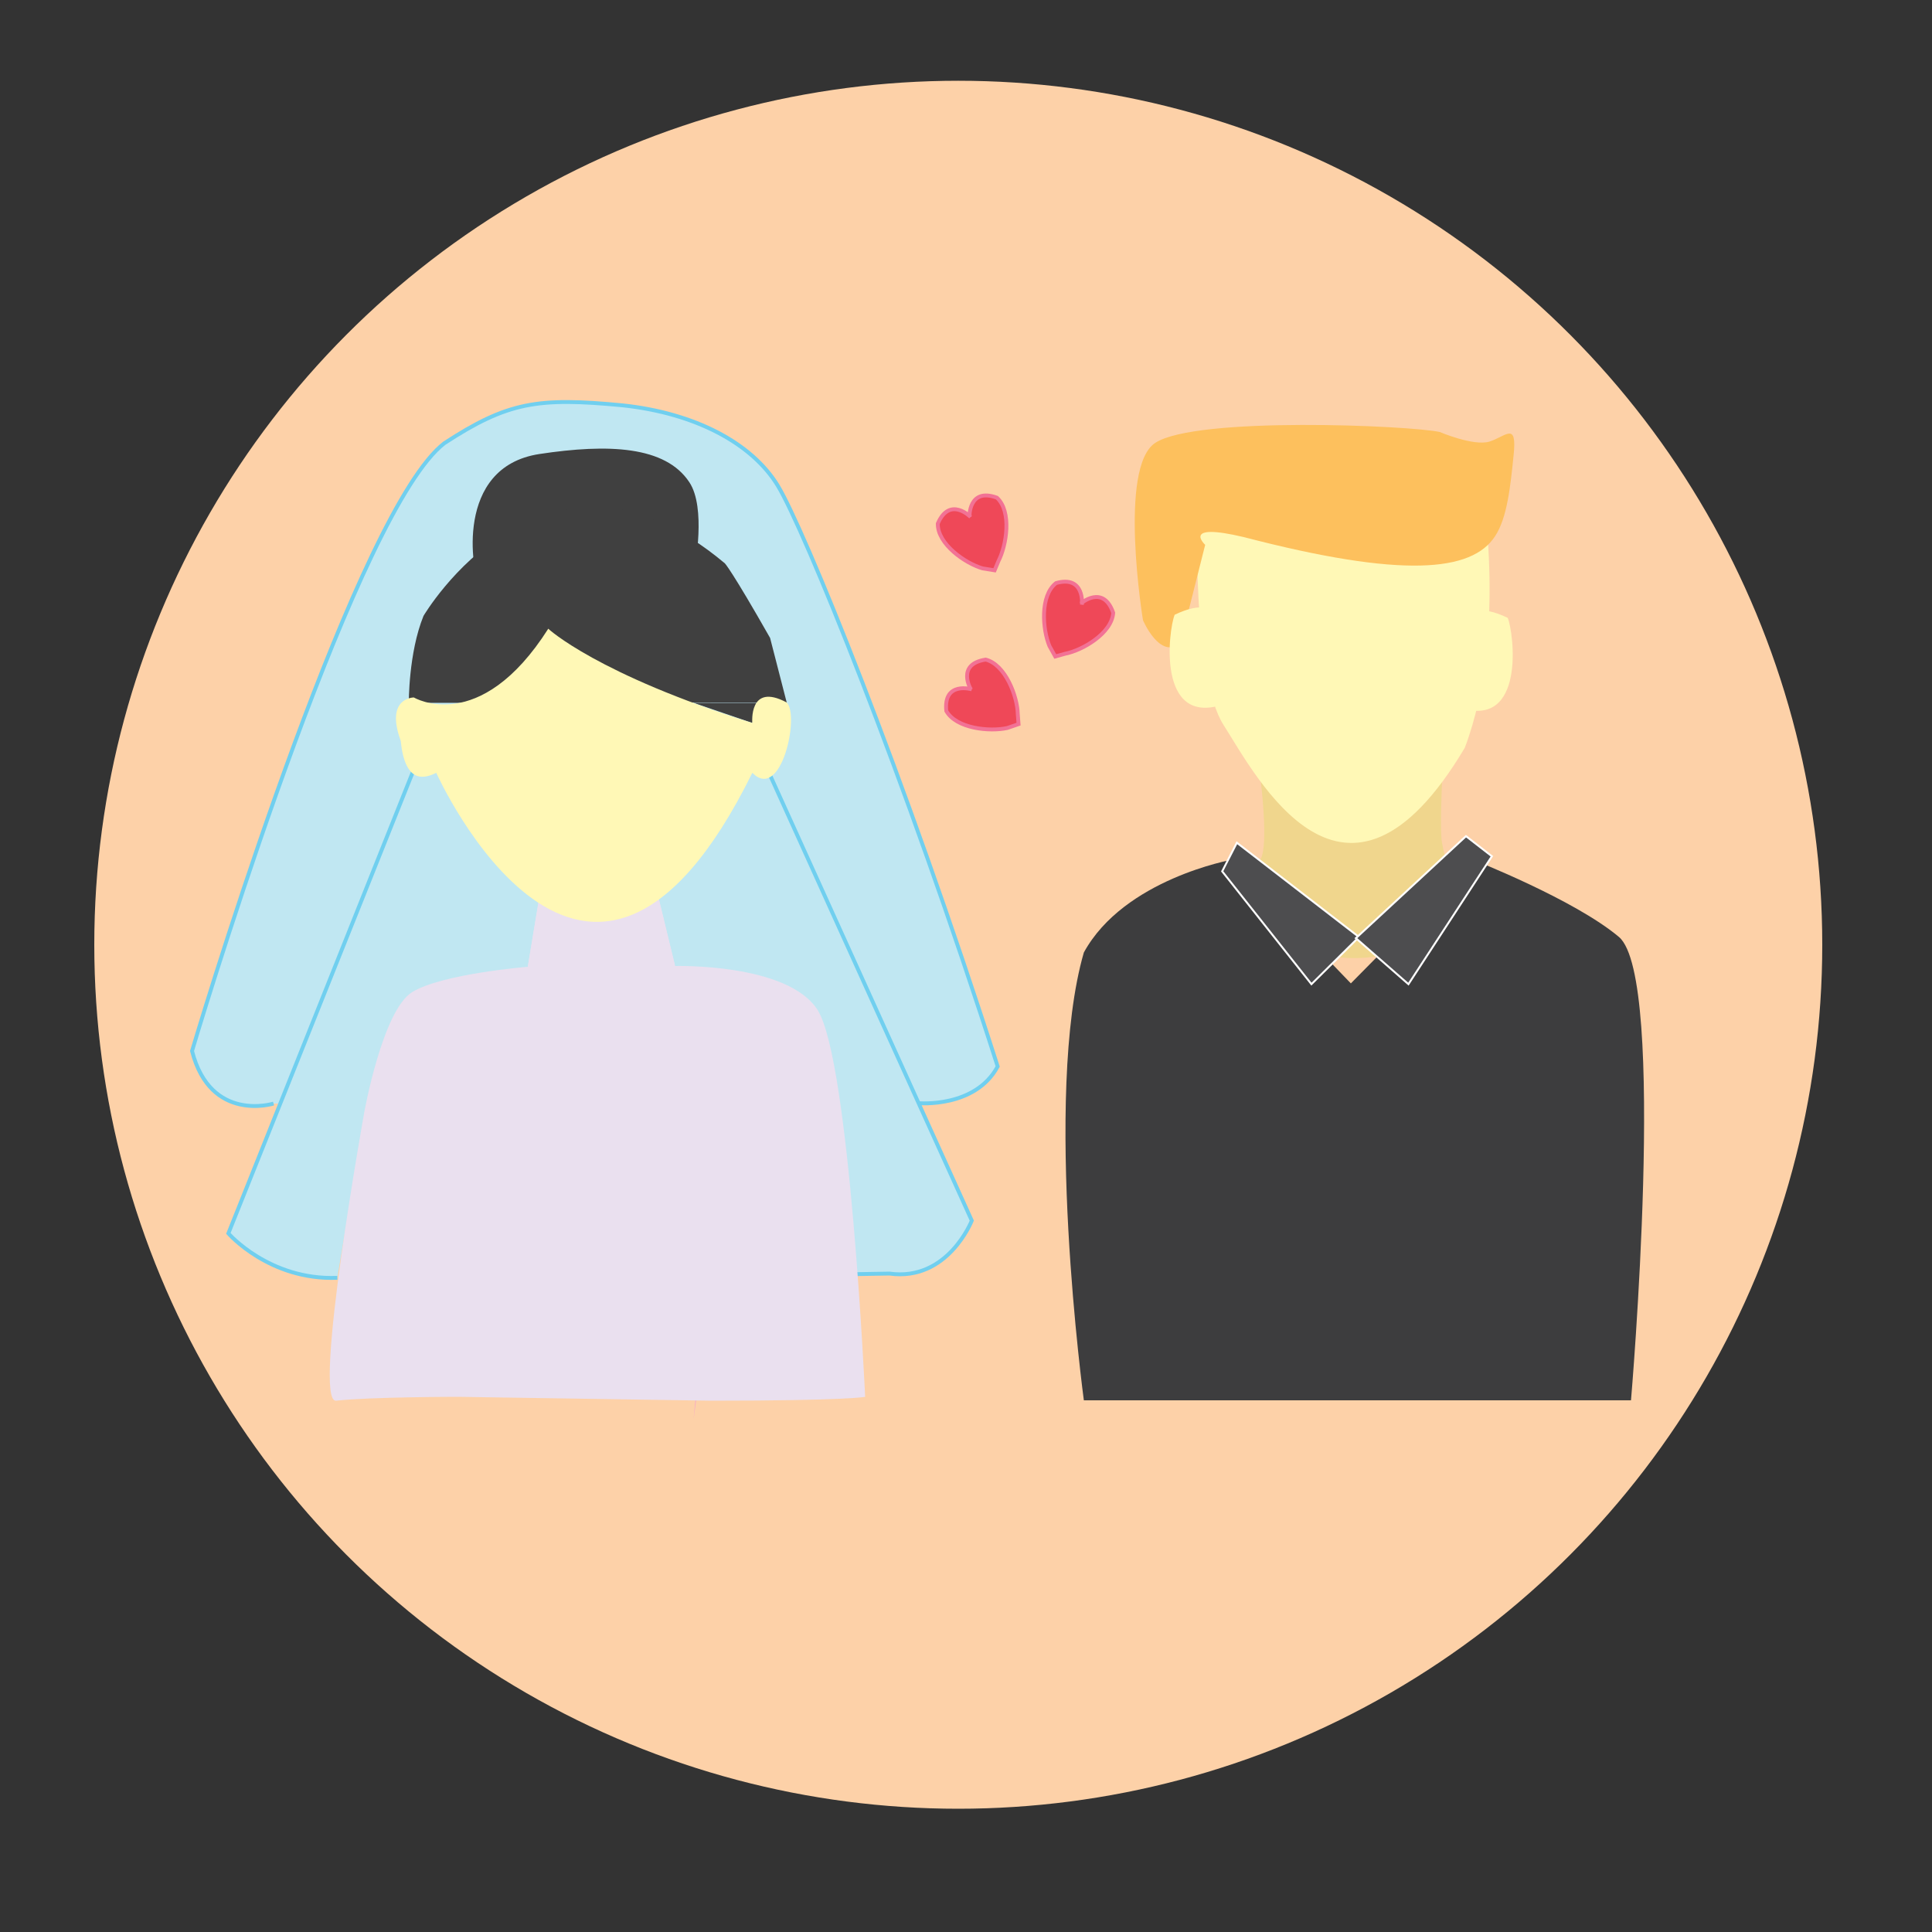<?xml version="1.0" encoding="utf-8"?>
<!-- Generator: Adobe Illustrator 19.0.0, SVG Export Plug-In . SVG Version: 6.00 Build 0)  -->
<svg version="1.1" id="Layer_1" xmlns="http://www.w3.org/2000/svg" xmlns:xlink="http://www.w3.org/1999/xlink" x="0px" y="0px"
	 viewBox="0 0 500 500" style="enable-background:new 0 0 500 500;" xml:space="preserve">
<rect x="0" y="0" width="500" height="500" fill="#333333" stroke="none"/>
<style type="text/css">
	.st0{fill:#FFFFFF;}
	.st1{fill:#FFFFFF;stroke:#FFFFFF;stroke-miterlimit:10;}
	.st2{fill:#FDD1A8;}
	.st3{fill:#C0E7F2;stroke:#70CFEF;stroke-miterlimit:10;}
	.st4{fill:#EAD2BE;}
	.st5{fill:#F5A6C8;}
	.st6{fill:#404040;}
	.st7{fill:#EF4858;stroke:#F27295;stroke-miterlimit:10;}
	.st8{fill:#EAD2BE;stroke:#E48DA0;stroke-miterlimit:10;}
	.st9{fill:none;stroke:#8B4441;stroke-miterlimit:10;}
	.st10{fill:#F0D68D;}
	.st11{fill:#FFF8B6;}
	.st12{fill:#FDC05D;}
	.st13{fill:#3D3D3E;}
	.st14{fill:#4D4D4F;stroke:#FFFFFF;stroke-width:0.5;stroke-miterlimit:10;}
	.st15{fill:#EAE0EF;}
</style>
<path id="XMLID_118_" class="st0" d="M261.6,214.1"/>
<path id="XMLID_117_" class="st0" d="M261.6,214.1"/>
<path id="XMLID_116_" class="st0" d="M252.4,211.4"/>
<path id="XMLID_115_" class="st1" d="M231.7,245.8c-0.2,0.4,0.6,1,0.7,0.6c0.2-0.4,0.3-0.6,0.5-1.3c0.2-0.7,0.1-1,0.2-1.3
	c0.2-0.3,0.2-0.5,0.6-0.4c0.4,0.1,0.3,0,0.3,0.6s-0.2,0.6-0.1,1.1c0.1,0.5,0.6,0.6,0.4,1.4c-0.2,0.8-0.5,1.2-0.5,1.7
	c0,0.5,0.3,1.1,0.5,0.9c0.2-0.2,0.5-0.5,0.7-0.7c0.1-0.2,0.3-0.7,0.6-0.5c0.2,0.1,0.5,0.1,0.7,0.7c0.2,0.5,0.3,0.3,0.7,0.6
	c0.4,0.3,0.6,0.4,0.8,0.7s0.3-0.3,0.3-0.6s-0.1-0.8,0.3-0.7c0.4,0.1,0.4,0.2,0.7,0.5c0.2,0.2,0.3,0.2,0.7-0.1s0.9-1.3,1.1-1.1
	c0.2,0.2,0.6,0.6,0.3,0.9c-0.2,0.2-0.6,0.1-0.9,1c-0.3,0.9,0,1.3-0.3,1.6s-0.3,0.1-0.4,0.5c-0.1,0.4,0.1,0.8-0.3,1.1
	c-0.4,0.3-0.1,0-0.6,0.6c-0.5,0.6-0.2,0.7-0.9,0.9s-1.1,0.5-1.3,0.8s-0.2,0.7-0.5,0.8s-0.8-0.1-1,0c-0.2,0.1-0.7-0.2-0.7,0
	c-0.1,0.2-0.8,0.5-0.9,0.7c-0.1,0.2-0.3,0.5-0.4,0.6c0,0.2-0.1,0.4-0.8,0.4c-0.7,0-0.7,0-0.9,0.3c-0.2,0.3-0.1,0.9-0.5,0.9
	c-0.4,0-0.7-0.3-0.8,0c-0.1,0.3,0.1,0.6,0.3,0.5c0.2-0.1,0.5,0.1,0.9,0c0.4-0.1,0.3-0.5,0.4-0.8c0.1-0.2,0.5-0.4,0.7-0.4
	c0.2,0,0.5,0.2,0.6,0.1s0.4-0.4,0.5-0.6s0.7-0.7,1-0.5c0.3,0.2,0.7,0,0.7-0.2s0.3-0.4,0.6-0.5c0.2-0.1,0.9-0.1,1.1-0.2
	c0.2-0.1,1-0.2,1.1-0.4c0.2-0.2,0-0.7,0.1-0.9c0.1-0.2,0.8,0,1.1-0.3s0.5-0.9,0.7-1.1s0.6,0,0.8-0.3c0.2-0.3,0.5-0.9,0.8-1.3
	s0.9-0.8,1.2-1s0.6-0.5,0.9-0.6c0.3-0.1,0.7,0.1,0.9-0.2c0.2-0.3-0.2-0.6,0-0.9c0.2-0.3-0.2-0.1,0.2-0.3c0.5-0.2,0.6-0.5,0.2-0.7
	s-1.1-0.2-0.8-0.6c0.3-0.4,0.9-1.3,1.1-1.5c0.2-0.2,0.6-0.4,0.8-0.7c0.2-0.2-0.2-0.6,0-0.8c0.2-0.2,0.7-0.5,0.9-0.8
	c0.3-0.3,0.4-1,0.7-1.1c0.3-0.1,1.8-1.1,2.2-1.1c0.4,0,0.8,0,0.9,0.2c0.1,0.3,0,0.5-0.2,0.7c-0.2,0.2-0.3,0.4-0.5,0.4
	c-0.2,0-0.5-0.3-0.7-0.3s-0.2,0.1-0.4,0.3c-0.2,0.2-0.5,0.4-0.7,0.7c-0.1,0.3-0.2,0.5,0,0.8c0.2,0.3,0.2,0.4,0.4,0.6
	c0.2,0.2,0.4,0.5,0.1,0.7c-0.2,0.2-0.6,0.1-0.6,0.3c0,0.2,0.5,0.1,0.4,0.4c-0.1,0.3-0.2,0.4-0.5,0.6c-0.3,0.2-0.6,0.5-0.5,0.6
	s0.4,0,0.7-0.1s0.5-0.4,1-0.6c0.5-0.2,0.6-0.5,0.9-0.9c0.3-0.4,0-0.6,0.5-0.6s0.6-0.4,0.9-0.1c0.3,0.2,0.6,0.5,0.6-0.1
	c0-0.6,0.1-0.5-0.2-0.8s-0.6-0.7-0.3-0.7c0.3-0.1,0.1,0.3,0.3-0.1s-0.5-0.5-0.3-0.8c0.2-0.3,0.8-0.6,1.2-0.6c0.5,0,0.3,0.1,0.7,0.4
	c0.4,0.2,0.4-0.4,0.9-0.2s0.6,0.2,0.7,0.7s0.1,0.6,0.5,0.8c0.4,0.2,0.8,0.2,0.9,0.6c0.1,0.4,0.1,0.5,0.7,0.4
	c0.6-0.1,0.9,0.2,1.3,0.5c0.5,0.4,1,0.4,1.3,0.2s0-0.6,0.8-0.4c0.8,0.2,0.9,0,1.3,0.5c0.4,0.5,0.5,0.7,1.1,0.5s0.8-0.4,1.3-0.5
	c0.5-0.1,0.8-0.4,0.5-0.4c-0.3,0-0.6-0.3-0.9-0.2c-0.4,0.1-1.2,0-1.4-0.1s-0.5-1-0.4-1.4s0.4-28.4,0.4-28.4s0.1-0.8-0.2-0.6
	c0,0-0.6,0.7-1,0c-0.4-0.7-0.6-1.8-1.7-1.7c-1.1,0.1-1-0.6-1.3-0.5c-0.3,0.1-0.5,0.1-1,0.3c-0.5,0.2-1,0.2-1.4-0.1
	c-0.4-0.2-0.7-0.7-1.9-0.7c-1.2,0-1.4-0.1-1.9-0.5s-0.7-0.5-1.3-0.5C251.1,210.9,236.9,230.7,231.7,245.8z"/>
<path id="XMLID_114_" class="st0" d="M415.1,171.1c-0.1,0.3-0.9-0.5-1.3,0s-0.2,0.6,0,1c0.2,0.4-0.2,0.3-0.3,0.8
	c-0.1,0.5-0.7,3.3-0.8,4.1c-0.1,0.8-0.3,2,0.1,2.1c0.4,0.1,1-0.3,1-0.7c0-0.3,0.1-0.6,0.1-0.8s1.5,0.6,1.7,0.9
	c0.3,0.3,0.3,0.7,0.3,0.7s-0.8-0.3-1.1-0.3c-0.3,0-0.9,0-0.8,0.9c0.1,0.9-0.3,1.3,0.3,1.3s0.6-0.6,0.8-0.4c0.2,0.1,0.5,1.2,1,1.2
	s1-0.8,1,0c0.1,0.8-0.1,1.6-0.1,2c-0.1,0.3-0.5,0.2-1.5,0s-1.9-0.3-1.9-0.1s0.1,0.4-0.2,0.7c-0.3,0.3,0.1,0.5-0.3,0.3
	c-0.5-0.2-0.9-0.6-1.3-0.4s-0.7,0.1-0.6,0.5s1.1,0.6,0.7,0.8c-0.3,0.2-0.6,0.1-0.3,0.6c0.3,0.4,1.6,1.7,1.7,2.1c0.1,0.4,0.9-0.1,1,0
	s0,0.6-0.3,0.8c-0.3,0.2-0.6,0.3-0.3,0.6c0.3,0.3,1,0,1.3,0.6c0.3,0.6,0.4,0.5,0.3,1.2c-0.1,0.7-0.1,0.9,0.1,1.4
	c0.1,0.5-0.1,0.6-0.8,0c-0.7-0.6-1.2-0.6-1.5-0.8c-0.3-0.2-1.5,0.2-1.2,0.4c0.3,0.2,0.3,0.4,0.6,0.4s1.1,0.1,0.7,0.4
	c-0.4,0.3-0.6,0.2-0.7,0.8c-0.1,0.6-0.4,1.2-0.1,1.1c0.3-0.1,0.8-0.3,1-0.6c0.1-0.2,0.6,0.2,0.4,0.6c-0.1,0.4-0.6,0.7-0.6,1
	c-0.1,0.3,0.4,0.4,0.8,0.4c0.3,0,0.6,0.1,1,0s0.2,0,0.2,0.8c0,0.8-0.2,1.4-0.6,0.7c-0.4-0.7-0.5-0.6-0.9-0.7c-0.4-0.1-1-0.8-1.3-0.6
	c-0.3,0.3-0.3,0.6-0.4,1c-0.1,0.4-0.8,0-0.6,0.6s0.2,0.7,0.4,1.2c0.2,0.5,0.4-0.5,0.8,0c0.3,0.5,0.6,0.5,1.1,0.6
	c0.5,0.1,0.2-0.1,0.2,0.6s0.3,1.5-0.1,1.6c-0.4,0.1-1.1-0.4-1.5,0c-0.4,0.4-0.2,1.2-0.6,0.9s-0.7-1-1.3-1c-0.6,0-1-0.3-0.9-0.8
	c0.1-0.5-0.1-1.1-0.6-0.9c-0.5,0.2-0.2,0.5-0.7,0.6c-0.5,0.1-1,0.3-0.6,0.7s0.1,0.5-0.3,0.8c-0.3,0.3-0.6,0.3-1.4,0.1
	s-1.1-0.2-0.9,0.6c0.2,0.8,0.2,1.3,0.8,1.1c0.6-0.2,0.8-0.5,1.1,0.1c0.3,0.5,0.2,0.3-0.3,0.4c-0.6,0.1-1.2,0.1-1.2,0.6
	c0,0.4,0.3,1.4,0.8,1.2c0.5-0.2,0.7-0.6,1.1-0.7c0.4-0.1,0.8,0.6,0.9,0.7s-0.4,0.3-1,0.4c-0.6,0.1-0.6-0.1-0.6,0.7
	c0.1,0.8,0.7,1.4,0.9,1c0.2-0.3,0.3-0.5,0.3-0.8c0-0.3,0.1-0.9,0.9-0.1c0.8,0.8,2.7,1.4,2.2,1.7c-0.5,0.3-0.9,1-0.6,1.2
	c0.3,0.2,0.1-0.1,0.6-0.3c0.5-0.2,1.1-0.1,0.8,0.4c-0.3,0.5-0.8,0.7-0.5,1.3c0.3,0.6,0.3,0.6,0.7,1.5c0.4,0.8,0.7,0.9,0.6,1.6
	s-0.6,0.5-0.9,0c-0.3-0.5-0.7-0.8-0.6-0.3c0,0.4,0.4,1.1-0.4,0.8s-1.9-1.5-1.8-1.9c0.1-0.4,0.6-0.8,0.1-1.4
	c-0.5-0.6-0.7-0.8-1.1-0.8s0-0.6-0.8-0.7c-0.8-0.1-0.7,0.1-1.4-0.5c-0.7-0.6-1-1.1-1.3-0.8c-0.2,0.3-0.5,0.6-0.1,1
	c0.3,0.4,0,0.6,0.8,1c0.8,0.3,1.7,0.2,1.7,0.2s0.5,0.4,0.1,0.8c-0.3,0.3-1,0.3-1.4,0.7c-0.3,0.3-1.2-0.4-1.8,0
	c-0.6,0.4-0.7,0.3-0.6,1c0.1,0.6-0.2,0.1-0.2,1s0.1,1.1,0.8,0.9c0.7-0.2,1.3-0.1,1.3,0.1c0,0.2-0.8,0.6-1.3,0.8
	c-0.5,0.2-0.6,0.1,0,0.6s0.8,1.2,1.1,0.5c0.3-0.7,0.6-0.7,1.1-0.9s0.3-0.6,1.2-0.6s1.1,0,1.9,0.2c0.8,0.2,0.6,0.3,1.6,0.3
	s1.1,0.2,0.5,0.6c-0.5,0.3-1.2-0.1-1.4,0.2c-0.1,0.3,0.1,0.6-0.3,1.1c-0.4,0.6-0.5,0.7-1.2,1.4c-0.7,0.7-0.7,0.3-1.4,0.8
	s-1,0.3-0.8,1c-0.8,0.6-1,0.6-1.2,0.8c-0.2,0.2-0.7-0.4-1.4,0c-0.7,0.4-0.9,0.6-1.7,0.9c-0.8,0.3-1.7-0.3-1.9,0
	c-0.1,0.3-0.3,1.2-1,0.4s-0.7-2-1.1-1.8c-0.4,0.1-0.8,0.1-0.8,0.4c-0.1,0.3,0.1,1.5,0.4,1.7c0.3,0.2,0.8,0.5,0.6,0.7
	s-0.6,0.2-0.7,0.6c-0.1,0.3-0.9,0.1-1,0.5c-0.1,0.4-0.1,1.4,0,2c0.1,0.6-0.3,0.3-0.8,0.9c-0.5,0.6-0.3,0.1-1,0.9
	c-0.7,0.8-0.8,0.6-1.3,1.2c-0.5,0.6-0.2,0.6,0,0.9s-0.9,0-1.5,0c-0.6,0-0.9-0.6-0.7-0.8s0.8-1.3-0.1-1c-0.8,0.3-1.4,0.6-1,1
	c0.3,0.3,0.1,0.2-0.1,0.7c-0.2,0.5,0.1,1.3-0.3,1.3s-0.8,0.1-1.4,0c-0.6-0.1-1-0.8-1,0.1c0.1,0.8,0.2,1.1,0,1.2
	c-0.2,0.1-0.6,0.1-1,0.4c-0.3,0.3-0.2,0.3,0,1c0.2,0.7,0.8,0.8,0.8,1.2c-0.1,0.3-0.6-0.5-1,0c-0.3,0.5-1.1,0.8-0.6,1
	c0.5,0.2,1,0.3,1.3,0.5c0.2,0.1-0.2,0.3-0.6,0.6s-0.8,0.8-0.3,0.7s-0.6,0.6-0.5,1.1s0.3,0.8-0.3,0.8s-0.8-0.5-1,0s-0.2,0.6,0,1
	s0.4,0.2,0.6,0.8c0.2,0.6,0.5,1.3,0.1,2s-0.8,2.4-1.4,2.6c-0.6,0.2-0.9,0.3-0.6,0.8s1.1,0.8,0.6,0.8s-0.1-0.7-0.7-0.4
	c-0.6,0.3-0.9,0.4-1.2,0c-0.3-0.4-0.5-0.5-0.7-1c-0.2-0.5-0.2-1-0.4-1.1s-0.8-0.7-1.1-0.3s-1.5,0.9-1.8,0.8
	c-0.3-0.1-0.2-0.5-0.5-0.7c-0.3-0.2,0.3-0.6,0-0.9s-0.4-0.6-0.6-0.5c-0.2,0.2-0.4-0.3-0.4-0.6s-0.2-0.2-0.4-0.3
	c-0.2-0.1,0.2-0.3,0.4-0.7s0.2-0.9,0-0.8s-0.5,0.2-0.8,0.5c-0.3,0.3-1-0.6-1.1-0.8s0.5-0.8,0.3-0.8c-0.2,0-0.3-0.3-0.8-0.3
	c-0.2-0.5-0.3-0.8-0.7-1.1c-0.4-0.3-0.1-0.7-0.3-1.2c-0.2-0.5-0.2-0.9-0.3-1c-0.1-0.1,0.5-0.4,0.7-0.6c0.2-0.3,0.4-0.2,0.7-0.3
	c0.3-0.1,0.4-0.4,0.3-0.6c-0.1-0.2,0-0.3,0.3-0.3c0.3,0,0.4,0,0.4-0.3c0-0.3-0.3-0.6-0.7-0.6s-0.8,0.2-1.1,0.3s-0.4,0-0.7,0.3
	c-0.2,0.3-0.6,0.3-0.5,0.5c0.1,0.3-0.3,0.2-0.4,0s0.2-0.6,0.2-1.1s0-0.5-0.2-0.8c-0.3-0.3-0.4-0.4-0.2-0.9c0.2-0.5,0.3-0.6,0.1-0.8
	s-0.9-0.5-0.9-0.8s-0.2-0.5-0.5-0.6c-0.3-0.2-0.5-0.3-0.3-0.6s-0.4-0.6,0-0.8c0.3-0.2,0.7-0.5,0.6-0.7c-0.1-0.2-0.6,0-0.4-0.3
	c0.2-0.3,0.5-0.6,0.2-0.8c-0.2-0.2-0.7-0.1-0.8-0.5c-0.1-0.3-0.3-0.6-0.2-0.9c0.1-0.3,0.6-0.1,0.6-0.4c0-0.3-0.2-0.4-0.2-0.6
	s0.7-0.9,0.8-1.3s0.4-0.4,0.9-0.2c0.5,0.2,0.9,0.2,1.2,0.1s0.4-0.3,0.6-0.7s0.2-0.9-0.1-0.8c-0.3,0.1-0.6,0.2-0.8,0.3
	c-0.2,0.1-0.5-0.2-0.8-0.3c-0.3,0-0.4,0-0.6,0.2c-0.2,0.2-0.5-0.1-0.2-0.3s0.4-0.6,0.6-0.6s0.6,0.1,1,0c0.4-0.1,0.7,0.1,0.9-0.1
	c0.2-0.2,0.2-0.8,0.1-1.2c-0.1-0.4-0.3-0.5,0-0.6c0.2-0.1,0.1,0,0.4,0.2c0.3,0.1,0.7-0.2,0.6-0.5c0-0.3,0.1-0.8-0.3-0.8
	c-0.3,0-0.8-0.2-0.7-0.3c0.1-0.1,0.2-0.3,0.5-0.2c0.3,0,0.3-0.5,0.4-0.8s0.1-0.5-0.1-0.7c-0.2-0.2,0.2-0.3-0.5-0.4
	c-0.7-0.1-0.3-0.6-0.9-0.4c-0.6,0.2-0.9,0.4-1.2,0.3c-0.3,0-0.5-0.6-1.1-0.9c-0.6-0.3-0.5-0.1-0.8-0.6c-0.3-0.5-0.3-0.6-0.6-0.9
	c-0.3-0.3-0.3-0.7,0.6-0.7c0.8,0,1.1,0,1.5,0.6c0.5,0.6,0.9,0.8,1.2,0.8c0.3,0,0.5,0.5,0.8,0.5s0.8,0.3,1,0.1c0.2-0.2-0.2-1-0.5-1.1
	c-0.3-0.1-0.4-0.4,0.1-0.6s-0.7-1.9-1.2-1.9s-1.1-0.1-0.9-0.2c0.2-0.1,0.6-0.5,0.6-0.6c-0.1-0.2-0.2-0.5-0.5-0.5
	c-0.3,0-0.1-0.2,0.2-0.4c0.3-0.2,0.2-0.8,0.2-0.8s-0.2,0.1-0.5,0.1c-0.3,0-0.3-0.4-0.4-0.6c-0.2-0.2-0.4-0.4-0.6-0.3
	c-0.2,0.2-0.2-0.7-0.6-0.6s-0.6,0.3-0.7,0.6c0,0.3-0.4,0.4-0.5,0.8s0,1-0.3,1s-0.4-0.2-0.8-0.2c-0.4,0-0.9-0.3-0.4-0.6
	c0.5-0.3,1-0.4,0.8-0.7c-0.2-0.3-0.3-0.6-0.6-0.6s-0.2-0.4,0.4-0.7s1-1.1,0.9-1.3c0-0.3,0-1.9-0.2-2.1s-0.3-0.7-0.7-0.7
	s-0.8,0.1-0.9,0c-0.1,0-0.2-0.1,0-0.3c0.2-0.2,0.7-0.8,0.4-1.1c-0.3-0.3-0.2-0.7-0.6-1c-0.4-0.3-0.3-0.4-0.3-0.6
	c0-0.2,0.3-0.1,0.3-0.5c0.1-0.4-0.2-0.2-0.3-0.6c-0.1-0.5-0.1-0.9-0.3-1.3c-0.2-0.5,0-0.4,0-0.9c0-0.6,0.3-0.6-0.1-1.2
	c-0.4-0.6-0.4-0.8-0.8-0.8c-0.4,0,0.1-0.1,0-0.6c-0.1-0.5-0.3-0.5-0.6-0.6s-1.4-1.7-1.4-2.2c0-0.5,0.4-1.5,0-1.8
	c-0.4-0.3-0.9-1.2-1.2-1.2s-0.5,0.6-0.6,0.4s-0.6-1.1-0.9-1.1s-0.6,0.2-0.8,0s-0.3-0.8-0.6-0.9s-0.4-0.2-1-0.2
	c-0.6,0-0.8-0.7-1.4-0.6c-0.5,0.1-0.8,0.5-1,0.7c-0.2,0.2-0.3,0.2-0.5-0.3s-0.4-0.9-0.5-0.4s-0.1,0.9-0.4,1.1
	c-0.3,0.2-0.3,0-0.6,0.3s-0.7,0.9-0.7,0.5c0-0.4,0-0.7,0.2-1c0.1-0.3,0.4-0.8-0.2-0.7c-0.6,0.2-0.5,0.3-0.9,0.5s-0.3,0.3-0.6,0.5
	s-0.2,0.3-0.5-0.2c-0.3-0.5-0.5-0.7-0.6-0.3c-0.1,0.4-0.1,0.7,0.3,1c0.4,0.3,0.3,0.2,0.5,0.6c0.2,0.4,0,0.2-0.3,0.2
	c-0.3,0-0.2,0.2-0.6-0.1c-0.4-0.3-1.3-0.8-1.7-1.2s-0.3-0.5-0.4-1.1c-0.1-0.6-0.2-0.8,0.3-1c0.5-0.2,1.1-0.6,1-0.9s-0.3-0.6-0.6-0.8
	c-0.3-0.2-0.1-0.3-0.7-0.4c-0.6-0.2-1.2-0.2-1-0.6s0.3-0.5,0-0.6c-0.3-0.1-0.6-0.2-0.6,0c0,0.2,0.1,0.5,0,0.8
	c-0.1,0.3-0.2,0.5-0.3,0c-0.1-0.4-0.2-0.4-0.5-0.7s-0.8-0.2-0.8-0.4c0-0.2,0.3-0.5,0.6-0.6c0.3-0.2,0.4-0.3,0.8-0.2
	c0.4,0.1,0.6,0.1,0.9,0.2s0.7,0.5,1.1,0.3c0.4-0.2,0.7-0.5,1-0.3s1,0.2,1.3,0.5c0.3,0.3,0.6,0.1,1.1,0c0.5-0.2,0.9-0.2,0.9-0.6
	c0.1-0.4,0.1-1.2-0.1-1.4s-0.3-0.5-0.2-0.8c0.1-0.4,0.2-0.3-0.2-0.8c-0.3-0.4-0.4-1.2-0.6-1.2c-0.3,0-0.3-0.1-0.5,0.4
	c-0.2,0.5-0.4,0.8-0.5,1c-0.2,0.3-0.3,0.5-0.5,0.4s-0.7-0.1-0.9-0.4c-0.2-0.3-0.5-0.8-0.7-0.6c-0.2,0.2-0.2,0.4-0.1,0.6
	c0.2,0.2,0,0.2-0.2,0.5s-0.4,0.5-0.5,0.3c-0.1-0.2-0.2-0.3-0.4-0.5c-0.2-0.2,0-0.2,0.2-0.6c0.2-0.3,0.1-0.7-0.2-0.8
	c-0.3-0.1-0.1-0.4-0.8-0.6c-0.6-0.3-0.3,0.2-1-0.2c-0.7-0.3-0.9,0.2-1.2-0.2c-0.3-0.4-1-0.9-1.1-1.3s-0.2-1.2,0-1.6
	c0.2-0.4,0.8-1.1,1.2-1.5c0.5-0.4,0.6-0.2,0.9-0.3c0.4-0.2,0.4-0.5,0.3-0.6s0.8-0.1,0.9-0.4c0.2-0.3,0.2,0.3,0.5,0s0.4-0.8,0.5-0.7
	c0.2,0.1,0.6,0.5,0.7,0.2c0.2-0.3,0-0.8-0.2-0.9c-0.2-0.1,0.3-0.7,0.5-0.5c0.2,0.2,0.7,0.6,0.9,0.5c0.2,0,0.7,0.1,0.6-0.2
	c-0.1-0.2-0.2-0.7,0.1-0.6c0.3,0.2,1.3,0.1,1.6,0c0.3-0.1,0.3-0.1,0.9-0.8c0.6-0.7,0.6-0.6,1-1.4c0.4-0.8,0.5-1.4,0.4-1.8
	c-0.1-0.4-0.3-1.2-0.6-1.4c-0.3-0.1,0.2-0.2,0.5-0.2c0.3,0,0.8,0,0.6-0.3c-0.2-0.3-0.1-0.6-0.5-0.8c-0.3-0.2,1-0.9,0.7-1.2
	c-0.3-0.3-0.2-0.8-0.7-0.5c-0.5,0.2-0.9,0.4-1.1,0.6s-0.6,0.6-0.9,0.4s-1.5-0.6-1.7-1.4c-0.2-0.8-0.5-0.8-0.3-1.2
	c0,0,0.4-4.6,1.9-5.6c1.5-1,31.9-3.7,63.2,7C413.9,169.6,415.1,171.1,415.1,171.1z"/>
<path id="XMLID_112_" class="st0" d="M297.5,197.2c0,0-0.2-0.1-1.1,0.7c-0.9,0.8-0.9,1.1-1.8,1.8c-0.9,0.7-2.2,1.3-2.1,1.7
	c0.1,0.5-0.5,1.7-0.9,2s-0.6,0-0.6,0.5c0,0.5,0.1,0.9,0,1.3c-0.1,0.5-0.1,0.8-0.3,0.9c-0.2,0.2-0.5,0.1-0.8,0.3s-0.5-0.7-0.7-0.4
	s-0.2-0.1-0.5,0.5c-0.2,0.5-0.9,0.8-1.1,1.1c-0.2,0.3-0.3,0.2-0.4-0.3s-0.4-1.1-0.6-1.5c-0.3-0.4-0.4-0.8-0.8-0.8
	c-0.4-0.1-0.6-0.5-1.2-0.7c-0.6-0.2-0.4-1.5-0.2-1.8c0.2-0.3,0.6-0.3,0.6-0.7c0-0.3,0-0.9,0-1.4c-0.1-0.4,0.1,0.1,0.2-0.4
	c0.1-0.6,0.1-1.1,0.2-1.8c0.1-0.6,0.2-0.5,0.6-1c0.3-0.4,0.5-1.2,0.6-1.7c0-0.4-0.2-0.8-0.5-1.1c-0.3-0.3,0.3-0.9-0.1-1.1
	c-0.4-0.2-0.8-0.4-0.2-0.7c0.6-0.3,0.6-0.3,0.9,0c0.3,0.3,0.6,0.4,0.7,0c0.2-0.4,0.4-0.1,0.9-0.3c0.5-0.2,0.9-0.6,1.1-0.7
	c0.2-0.1,0.2,0.2,0.6,0.6c0.4,0.3,0.7,0.4,1.1,0.7c0.3,0.3,0.2,0.4,0.6,0.7c0.3,0.3,0.4,0.1,0.8,0.1s-0.2,0,0.2,0.3
	c0.5,0.3,0.7,0.4,0.8,0c0-0.4-0.3-0.7,0-0.8c0.4-0.1,0.6-0.2,1.1,0.1s0.5,0.4,1,0.9s0.5,0.6,0.9,1.2c0.4,0.6,0.4,0.6,0.7,1.1
	C297.4,197,298,197,297.5,197.2z"/>
<path id="XMLID_111_" class="st0" d="M294.5,203c0,0-0.1-1.2,0-1.3c0.1-0.1,1-0.8,1.5-1.2s2.3-1.9,2.6-2c0.4-0.1,0.4-0.2,0.6,0
	s0.2,0.6,0.2,0.9c0,0.3-0.3,0.3-0.3,0.6c0,0.3,0.2,0.6,0,0.9c-0.2,0.3-0.5,0.6-0.3,0.8c0.2,0.2,0.4,0.6,0.8,0.2
	c0.4-0.4,0.4-0.1,0.7-0.1c0.2,0,0.7-0.2,0.6-0.6c-0.1-0.4-0.3-0.9-0.2-1c0.1-0.1-0.2-0.3,0.3-0.2c0.4,0.2,0.3,0.2,0.9,0.4
	c0.6,0.2,1.7,0.6,1.4,0.8s-0.7,0.3-0.6,0.7s-0.2,0.6,0.5,0.6c0.7,0.1,1.3,0,1.3-0.3c0-0.3,0.1-0.4,0.6-0.3c0.4,0,0.7,0.3,0.7-0.2
	c0-0.5,0.1-0.5-0.2-1c-0.3-0.4-0.6-0.6-0.4-0.7c0.2-0.1,0.4,0,0.6,0.3c0.3,0.3,0.1,0.6,0.6,1.2c0.5,0.5,0.6,1.2,0.7,1.5
	c0.2,0.4,0,1.6,0.2,2c0.2,0.3,0.5,0.8,1,0.4s0.7,0,0.6-1.1c-0.1-1,0-1.4-0.3-1.7c-0.3-0.3-0.2-1.5-0.2-2c0.1-0.5,0.4-1.1,0.2-1.3
	c-0.2-0.2-0.8-0.6,0.3-0.6c1.1,0.1,0.3,0.1,1,0.5c0.4,0.5,0.4,0.6,0.9,0.8s0.3,0.2,0.6,0.5s0.3,0,0.2,0.7c-0.1,0.7,0.2,1.5,0.4,2
	c0.2,0.6,0.4,1.6,0.7,2c0.3,0.4-0.2,2.2-0.4,2.4c-0.2,0.2-0.3,0.5,0.2,0.7c0.5,0.2,1.2,0.7,1.4,1.2c0.2,0.4,0.4,1,0.7,0.9
	c0.4,0,0,0.4,0.4,0c0.4-0.4,0.4-0.6,0.5-0.1c0.2,0.5,0.3,0.6,0.6,0.8c0.4,0.2,0.4,0.6,0.9,0.6c0.4,0.1,1.1,0.3,1.2,0.6
	c0.1,0.3,0.2,0.6,0.2,0.7s-0.5-0.2-0.7,0c-0.2,0.2,0.2,0.2-0.2,0.2s-0.5-0.1-0.6-0.4c-0.1-0.3,0-0.5-0.2-0.5s-0.2-0.1-0.6,0.4
	c-0.3,0.5-0.3,0.5-0.7,0.9c-0.4,0.4-0.8,1-0.5,1.3c0.3,0.3,0.4,0.5,0.6,0.4s0.3-0.5,0.4-0.6c0.1-0.2,0.4-0.1,0.4,0.3
	s-0.3,0.6,0.2,0.6c0.5,0,0.6,0,0.2,0.4c-0.4,0.4-0.7,0.8-1.1,0.8s-0.6-0.4-1.3-0.2s-1.2,0-1.1-0.2s0.3-0.6,0-0.8s-0.2-0.1-0.9-0.1
	c-0.7,0-1.1-0.2-1.4-0.6s-0.4-0.6-0.8-0.3c-0.4,0.3-0.4,0.1-0.6,0.6s-0.2,0.6-0.4,0.8s-0.3,0.1-0.9,0.2c-0.6,0.2-0.9,0-1.1,0.3
	s-0.2,0.8-0.6,0.9c-0.3,0-1,0-1.4,0.2c-0.5,0.3-0.9,0.4-1.7,0.4s-1.4-0.3-2-0.9s-0.6-0.9-0.7-1.5s-0.3-0.6-1-0.6
	c-0.6,0.1-1.1-0.1-1.9-0.6c-0.8-0.7-0.5-0.6-1-1.1c-0.4-0.4-1.1-0.5-0.8-0.6c0.2-0.2,0.9-0.5,1.2-0.7s0.3-0.4,0.9-0.4
	c0.6,0,1,0.2,1.5,0s0.5,0,1.1,0.2s0.9,0.3,1.2,0.1c0.3-0.2,1.2-0.3,1.3-0.8c0.2-0.5,0.2-1-0.2-1.1c-0.3-0.1-0.7-0.2-1.2-0.1
	c-0.3,0-0.4-0.3-0.7-0.5c-0.1-0.1-0.2-0.1-0.3-0.1c-0.5,0-0.6-0.3-1-0.1c-0.4,0.2-0.2,0.5-0.6,0.5c-0.4,0-0.6-0.5-1.3,0
	c-0.7,0.4-0.7,0.5-1.4,0c-0.7-0.4-1.1-0.9-1.5-1.1c-0.4-0.2,0.1-0.4,0.7-0.7c0.6-0.3,1.3-0.1,1.7-0.7s0.9-1,0.7-1.4
	s-0.4-0.6-0.8-0.4s-0.6,0.3-0.9,0.4c-0.4,0.1-0.1-0.3-0.7,0.3c-0.6,0.6-1,0.8-0.8,0.2c0.2-0.6,0.4-0.6,0.1-0.9
	c-0.3-0.3-0.3-0.5-0.7-0.3s-0.8,0.2-0.6-0.7C293.7,203.6,294,203,294.5,203z"/>
<path id="XMLID_110_" class="st0" d="M333.5,203.5c0.5-0.7-0.1-0.8,0-1.5c0.1-0.6,0.6-0.7,0.7-1.2c0.1-0.5,0.3-0.5,0-0.6
	c-0.3-0.2-0.2-0.5,0.2-0.7s0.2,0.2,0.2-0.5s0.1-0.9,0.8-1.4c0.7-0.5,1.2-0.9,1.4-1.1c0.1-0.2,0.2-0.1,0.6-0.2c0.4-0.1,1-0.3,1.4-0.3
	s0.8,0,0.7,0.2s-0.2,0.7-0.6,0.9c-0.4,0.2-0.5,0.1-0.7,0.4s-0.5,0.3-0.4,0.5c0,0.2,0.2,0.4,0,0.7c-0.1,0.3,0,0.1-0.1,0.6
	s-0.2,0.6-0.3,1c0,0.4-0.1,0.9-0.1,1.2c0,0.3,0.2,0.4,0.2,0.9c0,0.5,0.1,0.4,0,1.2c-0.1,0.7-0.2,1,0.1,1.2c0.2,0.2,0.3,0.4,0.5,0.8
	c0.2,0.5,0.1,0.6,0.5,0.9s1,0.5,0.7,0.6c-0.3,0.2-0.2,0-0.6,0.3c-0.5,0.2-0.7,0.2-0.8,0.5c0,0.3-0.1,0.7,0.2,0.7
	c0.2,0,0.5,0.2,0.7,0c0.2-0.2,0.4-0.3,0.6,0.1c0.2,0.4,0,0.5,0.2,0.7c0.1,0.2,0.4,0.2,0.6,0c0.2-0.2,0.3-0.1,0.3-0.5
	c0-0.4-0.1-0.4,0-0.8c0.1-0.5,0.1-0.6,0.3-1c0.2-0.4,0.4-0.3,0.2-0.7c-0.2-0.4,0-0.7-0.5-0.8c-0.5-0.1-0.7,0.1-0.9-0.2
	s-0.6-0.5-0.5-0.7c0.1-0.3,0.4-0.5,0.6-0.8c0.3-0.3,0.6-0.4,0.8-0.8s0.5-0.7,0.2-0.7c-0.3-0.1-0.3,0-0.7,0c-0.4,0.1-0.5,0-0.6-0.3
	c0.1-0.5,0.1-0.9,0.1-1.2s-0.1-0.5,0.4-0.4c0.5,0.1,0.9,0.3,0.7,0s-0.5-0.3-0.3-0.4c0.2-0.1,0.5,0.2,0.8-0.2
	c0.2-0.4,0.7-0.7,0.2-0.7c-0.4,0-0.6,0.2-0.8,0c-0.2-0.2-0.3-0.4-0.1-0.4s0.2,0.3,0.4,0c0.2-0.3,0.3-0.4,0.3-0.6
	c0-0.3-0.1-0.3,0.2-0.3c0.2,0,0.3,0,0.3,0.4c0.1,0.4,0,0.4,0.3,0.4s0.5,0,0.5-0.5c0-0.5-0.3-0.7,0-0.9c0.3-0.3,0.4-0.3,0.8-0.4
	s0.6,0.3,0.7,0.1c0.1-0.2-0.1-0.3,0.4-0.3s0.5-0.2,0.4,0.3c-0.1,0.5,0,1.1,0,1.5c0.1,0.4,0.4,0.6,0.6,0.8s-0.1,0,0,0.6
	c0.1,0.6,0.2,0.7,0.6,1c0.3,0.3,0.1,0.4,0,0.8c-0.1,0.4-0.6,0.6-0.4,0.9c0.2,0.4,0.3,0.4,0.1,0.8c-0.3,0.4-0.2,1-0.1,1.3
	c0.1,0.2,0.2,0.3,0.6,0.4c0.3,0.1,0.6,0.1,0.7-0.2c0.1-0.3-0.1-0.4,0.2-0.7c0.3-0.3,0.3-0.4,0.5-0.6c0.2-0.2,0.2-0.4,0.4-0.3
	c0.1,0.2-0.1,0.5,0.2,0.5c0.3,0,0.5,0.1,0.6-0.1s0.1-0.3,0.4-0.4c0.3-0.1,0.2-0.3,0.5-0.2c0.3,0.1,0.6,0.1,0.4-0.2
	c-0.2-0.3-0.3-0.4-0.5-0.5c-0.2-0.1-0.2-0.4,0.2-0.5c0.3-0.1,0.3-0.1,0.6-0.3c0.4-0.2,0.5,0,1,0.2c0.6,0.2,0.5,0.2,1,0.4
	c0.5,0.2,1.1,0.4,1,0.8c-0.1,0.4,0.1,0.7,0,1.2c-0.1,0.5,0.2,0.5,0.6,0.5c0.4,0,0.8,0,0.6,0.2c-0.1,0.1-0.1,0.2-0.4,0.3
	c-0.3,0.2-0.5,0.1-0.5,0.4c0,0.2-0.1,0.2,0.2,0.5c0.3,0.4,0.6,0.8,0.7,0.5s0.1-0.5,0.3-0.7c0.2-0.2,0.4-0.4,0.3,0.2
	c-0.1,0.5,0,0.6,0,0.9s0.3,0.7,0.7,0.9c0.5,0.1,0.7,0.3,0.8,0s0.2-0.6,0-0.8c-0.2-0.2,0.1-0.3,0.3-0.4c0.2-0.1-0.1-0.4,0.2-0.5
	c0.3-0.1,0.2-0.3,0.5,0.2c0.3,0.5,0.3,0.5,0.6,0.8c0.4,0.4,0.6,0.6,0.4,0.8c-0.2,0.2-0.6,0-0.6,0.3c0,0.3-0.1,0.8,0.1,0.8
	c0.2,0,0.4,0.2,0.6,0c0.3-0.2,0.4-0.5,0.5-0.3c0.1,0.2-0.1,0.1,0,0.6c0.1,0.5,0.1,0.6,0.4,0.7c0.3,0.2,0.4,0.1,0.5,0.4
	c0.1,0.3,0.5,0.1,0.7-0.1s0-0.6,0.4-0.2c0.5,0.4,0.5,0.2,0.7,0.5c0.3,0.3,0.3,0.2,0,0.4c-0.3,0.3-0.7,0.5-0.9,0.6
	c-0.2,0.1-0.3,0.2-0.3,0.4s0.2,0.3,0.5,0.3c0.3,0,0.4-0.1,0.4,0.2c0,0.4-0.1,0.5,0.1,0.6s0.4,0.6,0.6,0.4c0.3-0.2,0.6-0.2,0.6-0.6
	s-0.2-0.5,0-0.6s0.2-0.3,0.5,0c0.3,0.3,0.2,0.2,0.6,0.5c0.4,0.4,0.5,0.3,0.4,0.5c-0.1,0.2-0.2,0.1-0.5,0.3c-0.3,0.2-0.5,0.3-0.7,0.4
	c-0.3,0.1-0.6,0.2-0.8,0.2c-0.2,0-0.6,0-0.5,0.4c0.1,0.3,0.2,0.5,0.5,0.4c0.3-0.1,0.3-0.1,0.7,0c0.4,0.1,1.2,0.2,1.4,0.4
	s0.3,0.2,0.5,0.4c0.1,0.2,0.4,0.6-0.2,0.5c-0.5-0.1-0.5-0.3-0.9-0.4c-0.4-0.1-0.7-0.2-0.9-0.1c-0.2,0.1-0.1,0-0.1,0.5
	c0,0.5-0.3,0.7-0.1,1s0.6,0.3,0.4,0.5c-0.2,0.3-0.5,0.2-0.5,0.6c0,0.4,0,0.5,0.4,0.5c0.4,0,0.8-0.2,1.1,0.2c0.2,0.3,0.8,0.9,1,1.3
	c0.1,0.4,0.7,1.2,1,1.1c0.3-0.1,0.3-0.5,0.6-0.7s0.5-0.6,0.5,0s-0.2,0.9,0,1c0.2,0.1,0.3-0.3,0.5-0.2c0.2,0.2,0.1,0,0.5,0.5
	c0.4,0.5,0.8,0.7,0.6,0.9s-0.4,0-0.5,0.3c-0.1,0.3,0.1,0.6,0.3,0.6c0.3,0,0.3-0.1,0.5-0.3s0.2-0.3,0.4-0.2c0.2,0.1,0.6,0.1,0.5,0.2
	c-0.1,0.1-0.4,0-0.6,0.3c-0.1,0.2-0.4,0.2-0.4,0.5s0.1,0.5,0.4,0.5c0.3,0,0.5,0.1,0.8,0s0.4-0.2,0.9,0c0.5,0.2,0.6,0,0.7,0.4
	s0.3,0.2,0,0.7s-0.5,0.4-0.7,0.4c-0.2,0-0.4,0.1-0.4,0.4c0,0.3,0.6,0.4,0.5,0.5c-0.1,0.1-0.1,0.2-0.5,0.7c-0.4,0.5-0.4,0.9-0.5,0.9
	c-0.1,0-0.2-0.4-0.4-0.4c-0.3,0-0.5-0.1-0.5,0.2c0,0.3,0.1,0.3,0.2,0.6s0.3,0.2,0.1,0.6c-0.1,0.4-0.2,0.8-0.3,0.9
	c-0.1,0.1-0.6-0.2-0.9-0.7c-0.3-0.5-0.6-0.7-0.9-1.1c-0.4-0.5-0.5-0.3-0.4-0.8c0.1-0.5,0.3-0.7-0.1-0.7c-0.4,0-0.5,0-0.8-0.6
	c-0.3-0.5-0.3-0.3-0.7-0.5c-0.4-0.2-0.1-0.8-0.4-0.9c-0.3-0.2-0.3-0.4-0.6-0.2c-0.3,0.1-0.2,0.5-0.5,0.4s-0.1-0.4-0.6,0
	c-0.5,0.5-0.9,0.3-0.6,0.7c0.3,0.5,0.4,0.8,0.6,0.9c0.2,0.1,0.5,0.4,0.3,0.4c-0.2,0.1-0.3-0.1-0.5,0.2c-0.2,0.3-0.4,0.5-0.3,0.7
	c0,0.2,0.2,0.3,0.5,0.2c0.3-0.1,0.4-0.2,0.4,0c0,0.2-0.3,0.5-0.1,0.7c0.2,0.2,0.3,0.3,0.6,0.7c0.3,0.4,0.3,0.4,0.3,0.7
	c0,0.3,0.1,0.6,0.4,0.6c0.3-0.1,0.5-0.3,0.6,0c0.1,0.3-0.1,0.4,0.4,0.4c0.5,0,0.6,0,0.7,0.2c0.1,0.2,0.7,0.3,0.5,0.5
	c-0.2,0.2-0.9,0.6-0.6,0.7s0.5,0.5,0.8,0.7c0.3,0.2,0.3,0.3,0.4,0.6c0.1,0.3,0.3,0.4,0.1,0.7c-0.2,0.4-0.3,0.6-0.6,0.8
	c-0.3,0.2-0.3,0.1-0.2,0.4s0.3,0.4,0.1,0.7c-0.1,0.3,0,0.3-0.6,0c-0.6-0.3-0.6-0.3-1-0.5c-0.4-0.2-0.8-0.2-1-0.6
	c-0.2-0.4-0.1-0.5-0.5-0.5s-0.7,0.1-0.9-0.3s-0.1-0.4-0.4-0.7c-0.3-0.3-0.4-0.5-0.6-0.2c-0.2,0.3-0.6,0.3-0.4,0.6
	c0.1,0.4,0.3,0.4,0.8,1c0.5,0.6,0.8,0.5,1.1,0.9c0.2,0.4,0.2,0.3,0.6,0.7c0.4,0.4,0.2,0.5,0.6,0.6c0.5,0.2,0.6,0.3,0.6,0.5
	c0,0.2,0.3,0.6,0.1,0.8c-0.2,0.2-0.4,0.6-0.5,0.5c-0.1-0.2-0.1-0.3-0.3-0.3c-0.2,0-0.4,0.1-0.8,0c-0.4-0.1-1-0.5-1.3-0.7
	c-0.3-0.2-1-0.9-1.4-1.1c-0.5-0.3-0.4-0.3-0.6-0.5c-0.2-0.2,0-0.4-0.4-0.2c-0.3,0.2-0.3,0.5-0.6,0.3c-0.4-0.2-0.6-0.6-0.9-0.8
	s-0.1-0.2-0.5-0.5s-0.3-0.3-0.1-0.4c0.2-0.1,0.3-0.3,0.3-0.6s0-0.6-0.4-0.6c-0.4-0.1-0.6-0.2-0.8-0.1s-0.9-0.4-1.2-1
	c-0.3-0.7-0.6-0.9-0.6-1.2c-0.1-0.3-0.2-0.4-0.6-0.4c-0.4,0-0.2-0.2-0.6-0.4c-0.3-0.2-0.5-0.4-0.7-0.3c-0.3,0.2-0.5,0.2-0.3,0.6
	c0.2,0.4,0.4,0.8,0.2,0.6c-0.2-0.1-0.2-0.2-0.5-0.3s-0.6-0.3-0.8-0.1c-0.3,0.3-0.3,0.6-0.6,0.8c-0.3,0.2-0.8,0.1-1-0.1
	s-1.1-0.2-1.3-0.6s-0.3-0.7,0-0.9c0.3-0.2,0.3-0.3,0.7-0.6s0.5,0.1,0.6-0.5c0-0.6,0-0.9,0.5-0.5c0.5,0.4,0.8,0.6,1.2,0.5
	s0.3-0.1,0.7,0.1c0.4,0.2,0.9,0.2,1.3-0.1c0.4-0.3,0.6-0.4,0.9-0.6c0.3-0.2,0.5,0,0.4-0.6c-0.1-0.6-0.4-1.3-0.7-1.3
	c-0.4-0.1-0.3-0.2,0.1-0.6s0.3-1,0.6-1c0.3,0,0.6,0.4,0.9,0.2c0.3-0.3,0.3-0.1,0.2-0.7s-0.2-1,0.3-1.2c0.5-0.3,0.8-0.5,0.8-0.8
	s-0.4-0.9-0.6-1.4c-0.1-0.6-0.5-0.4-0.4-1.1c0.1-0.7-0.1-1.1-0.3-1.3s-0.9-0.1-0.9-0.4c0-0.3,0.1-0.6-0.1-0.9s-0.3-0.4-0.5-0.3
	c-0.2,0.1-0.2,0.3-0.4,0.3c-0.1,0-0.3-0.2-0.3-0.4s0.1-0.1,0.2-0.4c0.1-0.3,0.5-0.3,0.4-0.6c-0.1-0.3-0.2-0.7-0.6-0.5
	s-0.3,0-0.4,0.3c-0.1,0.3-0.4,0.4-0.7,0.4c-0.4,0-0.6,0.1-0.9,0.3c-0.3,0.2-0.4,0.6-0.5,0.4c-0.1-0.2-0.3-0.3-0.3-0.6
	c0-0.4,0.1-0.8,0.2-0.6c0.1,0.1,0.5,0.4,0.6,0.3c0.1-0.1,0.2-0.1,0.3-0.4c0.1-0.3,0.3-0.5,0-0.7c-0.3-0.2-1-1.3-1.4-1.7
	c-0.4-0.4-0.5-0.5-0.6-0.3c-0.2,0.2-0.6,0.3-0.5-0.2c0.1-0.5,0.2-0.6-0.4-1.1c-0.6-0.5-0.5-0.7-0.8-1s-0.6-1-1-0.8s-0.9,0.3-0.6,0.6
	c0.3,0.4,0.6,0.4,0.6,0.8c0,0.4,0,0.5-0.1,0.9c-0.2,0.4-0.2,0.7-0.7,0.4c-0.5-0.3-1.2-0.8-1.5-0.9c-0.3-0.1-0.8-0.5-1.1-0.4
	c-0.3,0.1-0.5,0.2-0.3,0.4c0.2,0.2,0.3,0.2,0.6,0.4s0.1,0.5-0.1,0.5c-0.3,0-0.3-0.2-0.5,0.1s-0.3,0.4-0.5,0.1
	c-0.2-0.3-0.5-0.7-1-0.5s-1.4,0.2-1.8-0.1c-0.4-0.2-0.7-0.2-1.6-0.3c-0.9-0.1-1.1-0.5-1.2-1s0.1-0.6-0.4-0.6c-0.5,0-0.3,0.1-0.7,0.4
	c-0.4,0.3-0.6,0.7-1,0.2s-1.2-1-1.4-1.3s-0.5-0.5-0.5-0.7c0.1-0.2,0.3-0.3,0.1-0.4c-0.2-0.1-0.3-0.4,0-0.3c0.3,0,0.6,0,0.8,0.2
	c0.2,0.2,0.5,0.4,0.8,0.4c0.3,0,0.5-0.1,0.8-0.1c0.3-0.1,0.7-0.7,0.5-0.9c-0.2-0.2,0-0.4-0.6-0.7c-0.6-0.3-0.7-0.2-1.2-0.2
	c-0.5-0.1-1.3,0-1.5-0.1s-0.3-0.2-0.6-0.5c-0.4-0.3-0.3-0.2,0-0.6c0.3-0.4,0.3-0.8,0.2-1.1s-0.3-0.5-0.1-0.7
	C333.4,204,333.5,203.5,333.5,203.5z"/>
<path id="XMLID_109_" class="st0" d="M427.9,229.2c0,0,0,0.7,0.2,1s0.5,0.4,0.5-0.2c0-0.7,0.2-1.1,0.4-1.1c0.1,0,0.2,0.5,0.4,0.5
	c0.2,0,0.3-0.4,0.2-0.8s0.3-0.5,0-0.7s0.1-0.7,0.1-0.7s0.2,0.5,0.4,0.8s0,0.5,0.3,0.6c0.3,0.1,0.7,0,0.5-0.4c-0.2-0.4-0.2-0.7,0-0.7
	s0.3-0.2,0.5-0.3c0.2-0.1,0.3,0.3,0.4,0.5s-0.1,1,0.2,1.1c0.3,0.1,0.5,0.4,0.6-0.2c0.1-0.6,0.3-0.6,0-0.9c-0.3-0.3-0.2-0.9,0-0.6
	s0.2,0.6,0.5,0.6c0.2,0,0.3,0.1,0.3-0.2c0-0.4,0.6-0.4,0.9-0.4c0.3,0.1,0.8-0.1,0.7-0.4s-0.3-0.9,0-0.7c0.3,0.2,0.4,0.6,0.5,0.9
	c0.1,0.3,0.2,0.5,0.7,0.4s0,0.3,0.3,0.5c0.4,0.2,0.2,0,0.2,0.5c0,0.5-0.1,0.7,0.3,0.6c0.4-0.1,0.4,0,0.8,0.2
	c0.4,0.2,0.5,0.4,0.3,0.7s0,0.2,0.1,0.4c0.1,0.2-0.8,0-0.6,0.5s0.5,0.3,0.6,0.6c0.1,0.3-0.1,0.5-0.4,0.5c-0.2,0-0.6,0-0.6,0.3
	c0,0.3,0.3,0.7,0,0.9c-0.2,0.2-0.7,0.3-1,0.2s-0.1-0.4-0.5,0c-0.4,0.4-0.6-0.2-0.7,0.2s0,0.6-0.6,0.9c-0.5,0.3-1.3,0.1-1.5,0.4
	c-0.3,0.2-0.4,0.7-0.6,0.9c-0.2,0.2-0.5,0.5-0.9,0.4c-0.3-0.1-0.2-0.5-0.8-0.4s-1-0.1-1.5-0.5c-0.5-0.3-0.8-0.6-1-0.7s0,0.1-0.5,0.2
	s-0.3,0.2-0.9,0.2c-0.5,0-0.7-0.4-0.4-0.5s0.5,0.1,0.9-0.2c0.4-0.4,0.5-0.6,0.2-0.8c-0.4-0.2-0.4-0.4-0.1-0.4s0.4-0.5,0.2-0.5
	c-0.2,0-0.2-0.1-0.4,0.1c-0.2,0.2-0.6,0.2-0.6,0s0-0.6-0.3-0.6c-0.3,0-0.3-0.2-0.6,0c-0.3,0.2-0.6-0.1-0.6-0.4
	c0-0.2,0.2-0.4,0.9-0.3s0.7,0.2,1,0c0.3-0.2,0.6-0.4,0.5-0.6s-0.1-0.2-0.5,0c-0.4,0.2-0.2-0.3-0.1-0.4s0.4,0,0.3-0.3
	c-0.1-0.4-0.3-0.6-0.5-0.6c-0.2,0-0.5-0.5-1-0.1c-0.5,0.4-0.7,0.4-1,0.5c-0.3,0.2-0.4-0.5-0.4-0.5s0.4,0.1,0.5,0
	c0.2-0.1,0.3,0,0.3-0.3c0-0.2,0-0.4-0.2-0.5c-0.2,0,0.3-0.3,0.5-0.5c0.2-0.2,0.5,0.3,0.8,0.5c0.3,0.2,0.4-0.1,0.4-0.4
	c0-0.3-0.1-0.9,0.1-0.8c0.2,0,0.6,0,0.5,0.3c0,0.2-0.1,0.5,0.4,0.7c0.5,0.2-0.4,0.3-0.5,0.6c-0.1,0.3,0.1,0.6,0.3,0.5
	C427.8,228.6,427.9,229.2,427.9,229.2z"/>
<circle id="XMLID_108_" class="st2" cx="248" cy="244.5" r="223.6"/>
<path id="XMLID_107_" class="st3" d="M70.8,285.6c0,0-16.3,5.1-21.1-13.6c5.8-19.6,43.2-140.3,65.3-157.3
	c16.4-10.7,24.2-11.9,46.1-9.8c18.8,2,33.5,9.8,40.2,20.8s32.5,74.2,56.9,150.3c-5.8,10.8-20.4,9.5-20.4,9.5"/>
<path id="XMLID_106_" class="st3" d="M111,189.4L59.1,319.2c0,0,10.6,12.2,28.2,11.5"/>
<line id="XMLID_105_" class="st4" x1="118.8" y1="224.6" x2="103.1" y2="256.7"/>
<line id="XMLID_104_" class="st4" x1="189.2" y1="226.2" x2="204.5" y2="254.9"/>
<path id="XMLID_103_" class="st5" d="M187.6,280c4.8-9-8.1,87.3-8.1,87.3"/>
<path id="XMLID_102_" class="st6" d="M179.8,146.7c0,0,3-15.3-1.4-21.9c-6.2-9.4-21-10-38.8-7.3c-22.3,3.4-17.2,31.2-15.7,33
	C123.9,150.5,149.9,118.7,179.8,146.7z"/>
<g id="XMLID_100_">
	<path id="XMLID_101_" class="st7" d="M251.3,178.5c0,0-4-6.6,3.8-7.8c5.1,1.3,8.2,9.5,8.3,14.1l0.2,2.6l-2.9,1
		c-4.5,1-13.2,0.2-15.8-4.4c-0.8-7.8,6.6-5.6,6.6-5.6"/>
</g>
<g id="XMLID_98_">
	<path id="XMLID_99_" class="st7" d="M279.7,156.2c0,0,5.8-5.1,8.4,2.4c-0.4,5.3-7.9,9.7-12.5,10.6l-2.5,0.7l-1.5-2.7
		c-1.8-4.3-2.5-13,1.7-16.3c7.5-2.1,6.7,5.6,6.7,5.6"/>
</g>
<g id="XMLID_96_">
	<path id="XMLID_97_" class="st7" d="M250.9,133.8c0,0-0.3-7.7,7.1-5c3.9,3.6,2.5,12.3,0.4,16.4l-1,2.4l-3.1-0.5
		c-4.5-1.3-11.7-6.3-11.6-11.6c3.1-7.2,8.5-1.7,8.5-1.7"/>
</g>
<path id="XMLID_95_" class="st3" d="M194.4,189.8l57.1,126.1c0,0-6.2,15.8-21.3,13.7l-11.8,0.2"/>
<path id="XMLID_94_" class="st6" d="M105.8,181.9c0,0-0.1-12.9,3.8-22.5c0,0,31.1-53,78-13.6c0,0,1.7,1.7,11.7,19.3l4.3,16.7"/>
<polyline id="XMLID_93_" class="st6" points="179.5,181.9 194.7,187.1 195.8,181.9 "/>
<path id="XMLID_92_" class="st8" d="M82.2,323.6"/>
<path id="XMLID_91_" class="st8" d="M82.2,323.6"/>
<path id="XMLID_90_" class="st9" d="M359,260"/>
<g id="XMLID_61_">
	<path id="XMLID_89_" class="st10" d="M373.2,202.4c0,0-0.6,12.7,0,15.8c0.6,3.1,2.8,13.7,7.6,15.8c0,0-25.6,31.4-64.1,0
		c0,0,7.6-8.1,9.6-11.8c2-3.7,0-19.9,0-19.9"/>
	<path id="XMLID_88_" class="st11" d="M309.9,131.3c0,0-1.6,43.3,6.8,56.4c8.4,13.1,31.4,58,62.4,5.8c11.5-30.5,4-70.4,4-70.4"/>
	<path id="XMLID_87_" class="st12" d="M391.7,118c-0.8,7.7-1.6,16-4.8,20.8c-6,9.2-23.9,10.9-65,0.2c-16.4-3.9-10,2-10,2l-6.4,25.4
		c-5.3,4.5-9.7-5.9-9.7-5.9s-6.5-39.6,3.2-45.9c10.6-6.9,65.8-4.5,73.6-2.8c0,0,8.7,3.7,12.8,2.5C389.7,113,392.7,108.8,391.7,118z"
		/>
	<path id="XMLID_86_" class="st13" d="M349.6,254.5l-30.8-32c0,0-27.9,5-38.3,24c-10.7,36.9,0,115.9,0,115.9h141.6
		c0,0,9.4-109.2-3.1-119.9c-11.5-9.7-37.8-20-37.8-20L349.6,254.5"/>
	<polygon id="XMLID_63_" class="st14" points="351.7,242.5 320.1,218.1 316.3,225.5 339.4,254.7 	"/>
	<polygon id="XMLID_62_" class="st14" points="364.5,254.7 386.1,221.6 379.4,216.4 350.9,242.8 	"/>
</g>
<path id="XMLID_58_" class="st15" d="M184.1,362.5c35.4,0,39.8-1,39.8-1s-4-87.1-12.3-100.1c-7.7-12.2-36.9-11.4-36.9-11.4
	l-4.2-17.3h-31l-2.9,17.5c0,0-22.3,1.8-30,6.6c-7.6,4.8-12.3,30.9-12.3,30.9s-13.6,75.5-7.3,74.8c8.8-1,31.8-1,31.8-1"/>
<path id="XMLID_53_" class="st15" d="M176.3,344.8"/>
<path id="XMLID_52_" class="st15" d="M136.6,250.1l2.9-17.5h31l4.2,17.3C174.7,250,156.6,261.6,136.6,250.1z"/>
<path id="XMLID_51_" class="st11" d="M194.7,187.1c0,0-1-10.6,8.9-5.3c3.4,3.3-1.4,25.8-8.9,18.2c-42.8,86.8-81.8,0-81.8,0
	c-3.4,1.7-8.1,2.6-9.2-8.3c-4.1-11.2,3.4-11.2,3.4-11.2s17,10.2,34.8-17.8C141.8,162.7,154.7,174.6,194.7,187.1z"/>
<path id="XMLID_121_" class="st11" d="M377.6,166.7c0,0-1.5-13.6,12.6-6.8c1.6,3.9,4.7,29-12.6,23.2"/>
<path id="XMLID_120_" class="st11" d="M316.6,165.9c0,0,1.5-13.6-12.6-6.8c-1.6,3.9-4.7,29,12.6,23.2"/>
</svg>
